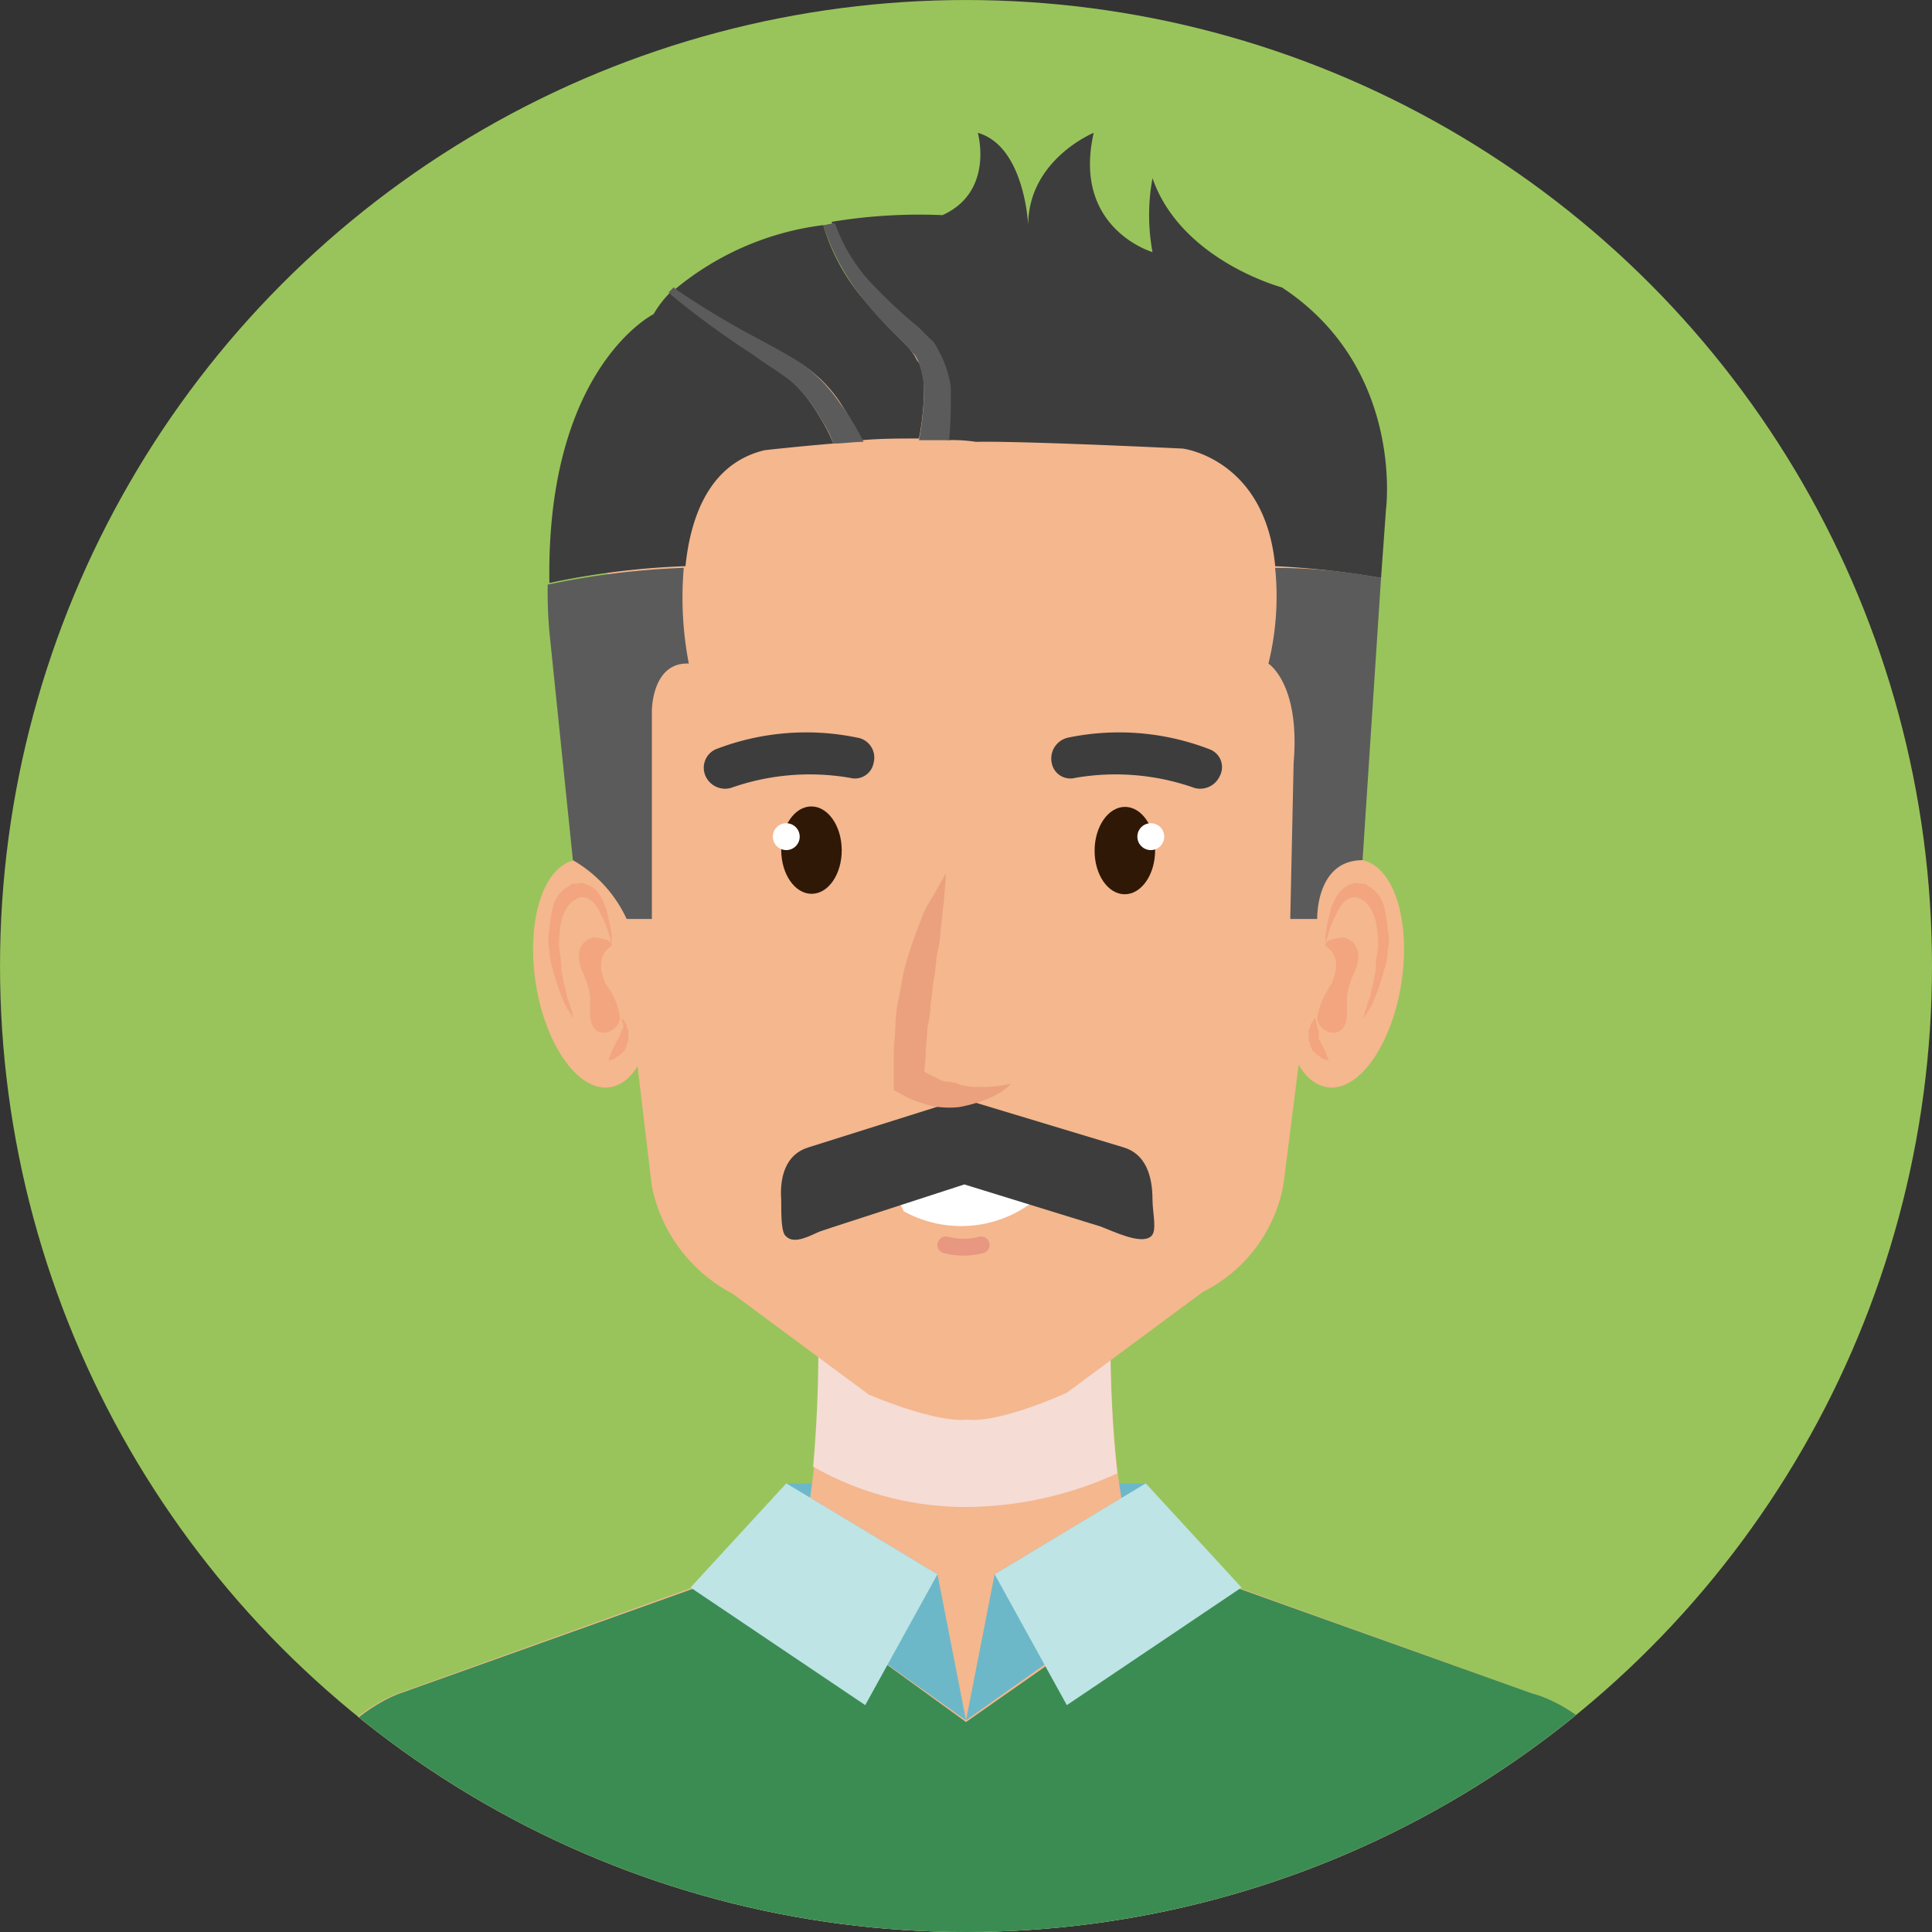 <svg xmlns="http://www.w3.org/2000/svg" xmlns:xlink="http://www.w3.org/1999/xlink" width="93" height="93" viewBox="0 0 93 93">
  <rect x="0" y="0" width="93" height="93" fill="#333333" stroke="none"/>
  <defs>
    <clipPath id="clip-path">
      <circle id="Ellipse_436" data-name="Ellipse 436" cx="46.5" cy="46.5" r="46.5" transform="translate(1715 374)" fill="none" stroke="#fff" stroke-width="1.5"/>
    </clipPath>
    <clipPath id="clip-path-2">
      <circle id="Ellipse_500" data-name="Ellipse 500" cx="46.5" cy="46.5" r="46.5" transform="translate(2.022 2.022)"/>
    </clipPath>
  </defs>
  <g id="Mask_Group_20" data-name="Mask Group 20" transform="translate(-1715 -374)" clip-path="url(#clip-path)">
    <g id="Avatars-03" transform="translate(1712.979 371.979)">
      <circle id="Ellipse_495" data-name="Ellipse 495" cx="46.5" cy="46.5" r="46.5" transform="translate(2.022 2.022)" fill="#99c45b"/>
      <g id="Group_2080" data-name="Group 2080">
        <g id="Group_2079" data-name="Group 2079" clip-path="url(#clip-path-2)">
          <rect id="Rectangle_792" data-name="Rectangle 792" width="17.387" height="6.389" transform="translate(39.869 73.43)" fill="#6cb8c9"/>
          <path id="Path_1070" data-name="Path 1070" d="M55.477,65.828H41.405s.323,8.9-1.375,11.483H57.013C55.315,74.723,55.477,65.828,55.477,65.828Z" fill="#f4b78e"/>
          <path id="Path_1071" data-name="Path 1071" d="M41.163,72.621a14.807,14.807,0,0,0,7.44,1.941,17.706,17.706,0,0,0,7.2-1.617,58.617,58.617,0,0,1-.323-7.117H41.405A65.09,65.09,0,0,1,41.163,72.621Z" fill="#f5dcd5"/>
          <path id="Path_1072" data-name="Path 1072" d="M75.775,83.538l-20.46-7.359H41.648l-20.46,7.359s-7.2,2.345-6.308,13.829h67.2C83.134,85.156,75.775,83.538,75.775,83.538Z" fill="#f4b78e"/>
          <path id="Path_1073" data-name="Path 1073" d="M75.775,83.538l-16.74-5.984L48.522,84.913l-10.27-7.44L21.269,83.538s-7.2,2.345-6.308,13.829H82.244C83.134,85.156,75.775,83.538,75.775,83.538Z" fill="#3b8c53"/>
          <g id="Group_2069" data-name="Group 2069">
            <path id="Path_1074" data-name="Path 1074" d="M63.968,48.36c-.485,2.992.323,5.661,1.86,5.984s3.154-1.941,3.639-4.933-.323-5.661-1.86-5.984S64.453,45.287,63.968,48.36Z" fill="#f4b78e"/>
            <g id="Group_2068" data-name="Group 2068">
              <g id="Group_2066" data-name="Group 2066">
                <path id="Path_1075" data-name="Path 1075" d="M65.828,47.551a1.415,1.415,0,0,1,.081-.4,4.482,4.482,0,0,1,.4-1.051c.162-.4.485-.89.89-.89a.611.611,0,0,1,.323.081.282.282,0,0,0,.162.081l.081.081a1.761,1.761,0,0,1,.4.647,2.907,2.907,0,0,1,.162.89,3.277,3.277,0,0,1,0,.89,3.627,3.627,0,0,0-.081.89c-.081.243-.081.485-.162.728s-.081.485-.162.647-.081.323-.162.485a1.415,1.415,0,0,0-.081.4,4.2,4.2,0,0,1,.243-.4,2.693,2.693,0,0,0,.243-.485,5.573,5.573,0,0,0,.243-.647c.081-.243.162-.485.243-.809a2.907,2.907,0,0,0,.162-.89,2.3,2.3,0,0,0,0-1.051,5.566,5.566,0,0,0-.162-1.051,1.538,1.538,0,0,0-.566-.89c-.081-.081-.162-.081-.243-.162s-.081-.081-.243-.081-.323-.081-.485,0a1.291,1.291,0,0,0-.728.566,2.872,2.872,0,0,0-.323.728,10.61,10.61,0,0,0-.243,1.213Q65.828,47.551,65.828,47.551Z" fill="#f2a57f"/>
              </g>
              <path id="Path_1076" data-name="Path 1076" d="M65.828,47.551s-.162-.323.89-.4c0,0,1.132.243.485,1.7a4.559,4.559,0,0,0-.323.97c-.081.485.081,1.213-.162,1.617-.323.566-1.213.243-1.294-.4a4.021,4.021,0,0,1,.728-1.7C66.07,49.33,66.8,48.2,65.828,47.551Z" fill="#f2a57f"/>
              <g id="Group_2067" data-name="Group 2067">
                <path id="Path_1077" data-name="Path 1077" d="M65.343,51.029l-.081.081c-.081.081-.081.162-.162.243a.3.3,0,0,1-.081.243v.485c0,.081.081.162.081.243s.081.162.081.243l.162.162c.081.081.243.162.323.243a.806.806,0,0,0,.323.081,3.4,3.4,0,0,1-.162-.4c0-.081-.081-.081-.081-.162s-.081-.081-.081-.162-.081-.081-.081-.162S65.5,52.08,65.5,52s0-.162,0-.323c0-.081,0-.081-.081-.162v-.162A1.275,1.275,0,0,1,65.343,51.029Z" fill="#f2a57f"/>
              </g>
            </g>
          </g>
          <g id="Group_2073" data-name="Group 2073">
            <path id="Path_1078" data-name="Path 1078" d="M33.318,48.36c.485,2.992-.323,5.661-1.86,5.984S28.3,52.4,27.819,49.411s.323-5.661,1.86-5.984C31.135,43.1,32.833,45.287,33.318,48.36Z" fill="#f4b78e"/>
            <g id="Group_2072" data-name="Group 2072">
              <g id="Group_2070" data-name="Group 2070">
                <path id="Path_1079" data-name="Path 1079" d="M31.458,47.551a1.415,1.415,0,0,0-.081-.4,4.482,4.482,0,0,0-.4-1.051c-.162-.4-.485-.89-.89-.89a.611.611,0,0,0-.323.081.282.282,0,0,1-.162.081l-.081.081a1.761,1.761,0,0,0-.4.647,2.907,2.907,0,0,0-.162.89,3.277,3.277,0,0,0,0,.89,3.627,3.627,0,0,1,.081.89c.081.243.081.485.162.728s.081.485.162.647.081.323.162.485a1.415,1.415,0,0,1,.081.4,4.2,4.2,0,0,0-.243-.4,2.692,2.692,0,0,1-.243-.485,5.572,5.572,0,0,1-.243-.647c-.081-.243-.162-.485-.243-.809a2.907,2.907,0,0,1-.162-.89,2.3,2.3,0,0,1,0-1.051,5.565,5.565,0,0,1,.162-1.051,1.538,1.538,0,0,1,.566-.89c.081-.081.162-.081.243-.162s.081-.081.243-.081.323-.081.485,0a1.291,1.291,0,0,1,.728.566,2.873,2.873,0,0,1,.323.728,10.61,10.61,0,0,1,.243,1.213Q31.458,47.551,31.458,47.551Z" fill="#f2a57f"/>
              </g>
              <path id="Path_1080" data-name="Path 1080" d="M31.458,47.551s.162-.323-.89-.4c0,0-1.132.243-.485,1.7a4.559,4.559,0,0,1,.323.97c.081.485-.081,1.213.162,1.617.323.566,1.213.243,1.294-.4a3.219,3.219,0,0,0-.728-1.7C31.216,49.33,30.488,48.2,31.458,47.551Z" fill="#f2a57f"/>
              <g id="Group_2071" data-name="Group 2071">
                <path id="Path_1081" data-name="Path 1081" d="M31.943,51.029l.081.081c.081.081.081.162.162.243a.3.3,0,0,0,.081.243v.485c0,.081-.081.162-.081.243s-.081.162-.081.243l-.162.162c-.081.081-.243.162-.323.243a.806.806,0,0,1-.323.081,3.4,3.4,0,0,0,.162-.4c0-.081.081-.081.081-.162s.081-.081.081-.162.081-.081.081-.162.081-.081.081-.162c.081-.081.081-.243.162-.323,0-.081,0-.081.081-.162v-.162A1.275,1.275,0,0,1,31.943,51.029Z" fill="#f2a57f"/>
              </g>
            </g>
          </g>
          <path id="Path_1082" data-name="Path 1082" d="M48.845,15.85H48.36c-12.13.081-18.923,3.558-17.063,25.636l2.1,17.63a7.519,7.519,0,0,0,3.882,5.176l6.55,4.852s3.154,1.375,4.771,1.213c1.617.162,4.771-1.294,4.771-1.294l6.55-4.852a7.227,7.227,0,0,0,3.882-5.176L65.99,41.81C67.85,19.813,60.976,15.931,48.845,15.85Z" fill="#f4b78e"/>
          <ellipse id="Ellipse_496" data-name="Ellipse 496" cx="1.456" cy="2.103" rx="1.456" ry="2.103" transform="matrix(1, -0.006, 0.006, 1, 39.614, 40.849)" fill="#2f1806"/>
          <circle id="Ellipse_497" data-name="Ellipse 497" cx="0.647" cy="0.647" r="0.647" transform="translate(39.222 41.648)" fill="#fff"/>
          <ellipse id="Ellipse_498" data-name="Ellipse 498" cx="2.103" cy="1.456" rx="2.103" ry="1.456" transform="matrix(0.006, -1, 1, 0.006, 54.699, 45.059)" fill="#2f1806"/>
          <circle id="Ellipse_499" data-name="Ellipse 499" cx="0.647" cy="0.647" r="0.647" transform="translate(56.77 41.648)" fill="#fff"/>
          <path id="Path_1083" data-name="Path 1083" d="M44.074,38.737a.912.912,0,0,1-1.132.728,11.389,11.389,0,0,0-5.742.485,1.032,1.032,0,0,1-1.213-.566h0a.974.974,0,0,1,.485-1.294,12.07,12.07,0,0,1,6.793-.566.974.974,0,0,1,.809,1.213Z" fill="#3d3d3d"/>
          <path id="Path_1084" data-name="Path 1084" d="M52.646,38.737a.912.912,0,0,0,1.132.728,11.389,11.389,0,0,1,5.742.485,1.032,1.032,0,0,0,1.213-.566h0a.913.913,0,0,0-.485-1.294,12.07,12.07,0,0,0-6.793-.566,1.029,1.029,0,0,0-.809,1.213Z" fill="#3d3d3d"/>
          <g id="Group_2074" data-name="Group 2074">
            <path id="Path_1085" data-name="Path 1085" d="M48.522,84.832,47.147,77.8,39.869,73.43l-1.132,4.448Z" fill="#6cb8c9"/>
            <path id="Path_1086" data-name="Path 1086" d="M47.147,77.8,43.67,84.1l-8.41-5.661,4.61-5.014Z" fill="#bee4e5"/>
          </g>
          <g id="Group_2075" data-name="Group 2075">
            <path id="Path_1087" data-name="Path 1087" d="M48.522,84.832,49.9,77.8l7.278-4.367,1.132,4.448Z" fill="#6cb8c9"/>
            <path id="Path_1088" data-name="Path 1088" d="M49.9,77.8,53.374,84.1l8.41-5.661-4.61-5.014Z" fill="#bee4e5"/>
          </g>
          <path id="Path_1089" data-name="Path 1089" d="M49.25,61.946a3.3,3.3,0,0,1-1.7,0" fill="none" stroke="#e89780" stroke-linecap="round" stroke-linejoin="round" stroke-miterlimit="10" stroke-width="0.809"/>
          <path id="Path_1090" data-name="Path 1090" d="M44.559,58.388l.97,1.941a5.7,5.7,0,0,0,7.521-1.86A74.679,74.679,0,0,1,44.559,58.388Z" fill="#fff"/>
          <path id="Path_1091" data-name="Path 1091" d="M41.567,22.239a7.394,7.394,0,0,1,.566,1.132c-1.941.162-3.316.323-3.316.323-2.669.647-3.558,3.235-3.8,5.58a38.114,38.114,0,0,0-6.55.809C28.3,19.732,33.48,17.144,33.48,17.144a5.192,5.192,0,0,1,.809-1.051c.081,0,.081.081.162.162a43.172,43.172,0,0,0,3.882,2.83,16.747,16.747,0,0,1,1.941,1.375A10.071,10.071,0,0,1,41.567,22.239Z" fill="#3d3d3d"/>
          <path id="Path_1092" data-name="Path 1092" d="M46.257,23.129c-.89,0-1.86,0-2.75.081a18.172,18.172,0,0,0-.97-1.7,6.5,6.5,0,0,0-1.779-1.86c-.728-.485-1.456-.809-2.1-1.213a33.44,33.44,0,0,1-4.043-2.426l-.081-.081a13.84,13.84,0,0,1,7.117-3.073,9.661,9.661,0,0,0,1.86,3.477,25.849,25.849,0,0,0,2.022,2.183l.243.243.162.243c.162.162.162.323.323.485A3.245,3.245,0,0,1,46.5,20.7,12.978,12.978,0,0,1,46.257,23.129Z" fill="#3d3d3d"/>
          <path id="Path_1093" data-name="Path 1093" d="M68.739,26.525,68.5,29.841a40.845,40.845,0,0,0-5.095-.566c-.485-5.176-4.448-5.661-4.448-5.661-8.491-.4-9.947-.323-9.947-.323a7.4,7.4,0,0,0-1.375-.081,9.831,9.831,0,0,0,0-2.669A4.879,4.879,0,0,0,47.147,19a3.8,3.8,0,0,0-.485-.728l-.323-.323L46.1,17.71a15.743,15.743,0,0,1-2.1-1.941A9.429,9.429,0,0,1,42.052,12.7a25.763,25.763,0,0,1,5.337-.323c2.507-1.132,1.7-3.963,1.7-3.963,2.264.647,2.426,4.448,2.426,4.448,0-3.154,3.154-4.448,3.154-4.448-1.051,4.61,2.83,5.742,2.83,5.742a9.749,9.749,0,0,1,0-3.558c1.375,3.963,6.227,5.257,6.227,5.257C69.629,19.732,68.739,26.525,68.739,26.525Z" fill="#3d3d3d"/>
          <g id="Group_2076" data-name="Group 2076">
            <path id="Path_1094" data-name="Path 1094" d="M41.486,61.3c-.4.162-1.213.647-1.617.243-.243-.162-.243-.97-.243-1.779-.081-1.132.243-2.183,1.294-2.507l7.44-2.345,7.763,2.345c1.051.323,1.375,1.375,1.375,2.507,0,.647.243,1.537-.081,1.779-.485.4-1.779-.243-2.426-.485l-6.55-2.022-6.227,2.022Z" fill="#3d3d3d"/>
          </g>
          <g id="Group_2078" data-name="Group 2078">
            <g id="Group_2077" data-name="Group 2077">
              <path id="Path_1095" data-name="Path 1095" d="M50.705,54.183a3.392,3.392,0,0,1-1.132.728,6.831,6.831,0,0,1-1.375.4,4.417,4.417,0,0,1-1.456-.081l-.728-.243a4.8,4.8,0,0,1-.647-.323l-.323-.162v-1.86c0-.4.081-.89.081-1.294a7.078,7.078,0,0,1,.162-1.294c.081-.4.162-.89.243-1.294a21.325,21.325,0,0,1,.809-2.426,4.941,4.941,0,0,1,.566-1.132c.243-.4.4-.728.647-1.132,0,.4-.081.89-.081,1.294-.081.4-.081.809-.162,1.294a6.242,6.242,0,0,1-.162,1.213c-.081.4-.081.809-.162,1.213s-.081.809-.162,1.213a6.242,6.242,0,0,1-.162,1.213c0,.4-.081.809-.081,1.213s-.081.809-.081,1.213l-.323-.566c.162.081.323.243.485.323l.485.243a1.169,1.169,0,0,0,.566.162,1.5,1.5,0,0,1,.566.162c.162,0,.4.081.566.081h.647A6.243,6.243,0,0,0,50.705,54.183Z" fill="#eba17d"/>
            </g>
          </g>
          <path id="Path_1096" data-name="Path 1096" d="M68.5,29.841l-.89,13.586c-2.264,0-2.183,2.83-2.183,2.83H64.13l.162-7.521c.323-3.8-1.213-4.771-1.213-4.771a13.525,13.525,0,0,0,.323-4.61A27.825,27.825,0,0,1,68.5,29.841Z" fill="#5b5b5b"/>
          <path id="Path_1097" data-name="Path 1097" d="M33.4,36.23V46.257H32.186a6.313,6.313,0,0,0-2.588-2.83l-1.132-11a21.957,21.957,0,0,1-.081-2.264,38.114,38.114,0,0,1,6.55-.809,16.738,16.738,0,0,0,.243,4.61C33.4,33.884,33.4,36.23,33.4,36.23Z" fill="#5b5b5b"/>
          <path id="Path_1098" data-name="Path 1098" d="M43.589,23.29c-.485,0-.97.081-1.456.081a4.941,4.941,0,0,0-.566-1.132,7.469,7.469,0,0,0-1.375-1.779c-.566-.485-1.294-.89-1.941-1.375a43.172,43.172,0,0,1-3.882-2.83l-.162-.162.243-.243.081.081a41.143,41.143,0,0,0,4.043,2.426c.728.4,1.375.728,2.1,1.213a7.743,7.743,0,0,1,1.779,1.86A11.456,11.456,0,0,1,43.589,23.29Z" fill="#5b5b5b"/>
          <path id="Path_1099" data-name="Path 1099" d="M47.713,23.21H46.257A13.165,13.165,0,0,0,46.5,20.7a5.371,5.371,0,0,0-.243-1.213c-.081-.162-.162-.4-.323-.485l-.162-.243-.243-.243a17.469,17.469,0,0,1-2.022-2.183,11.1,11.1,0,0,1-1.86-3.477c.162,0,.323-.081.566-.081a8.258,8.258,0,0,0,1.941,3.073,23.906,23.906,0,0,0,2.1,1.941l.243.243.323.323c.243.162.323.485.485.728a5.638,5.638,0,0,1,.485,1.537C47.794,21.43,47.794,22.32,47.713,23.21Z" fill="#5b5b5b"/>
        </g>
      </g>
    </g>
  </g>
</svg>

